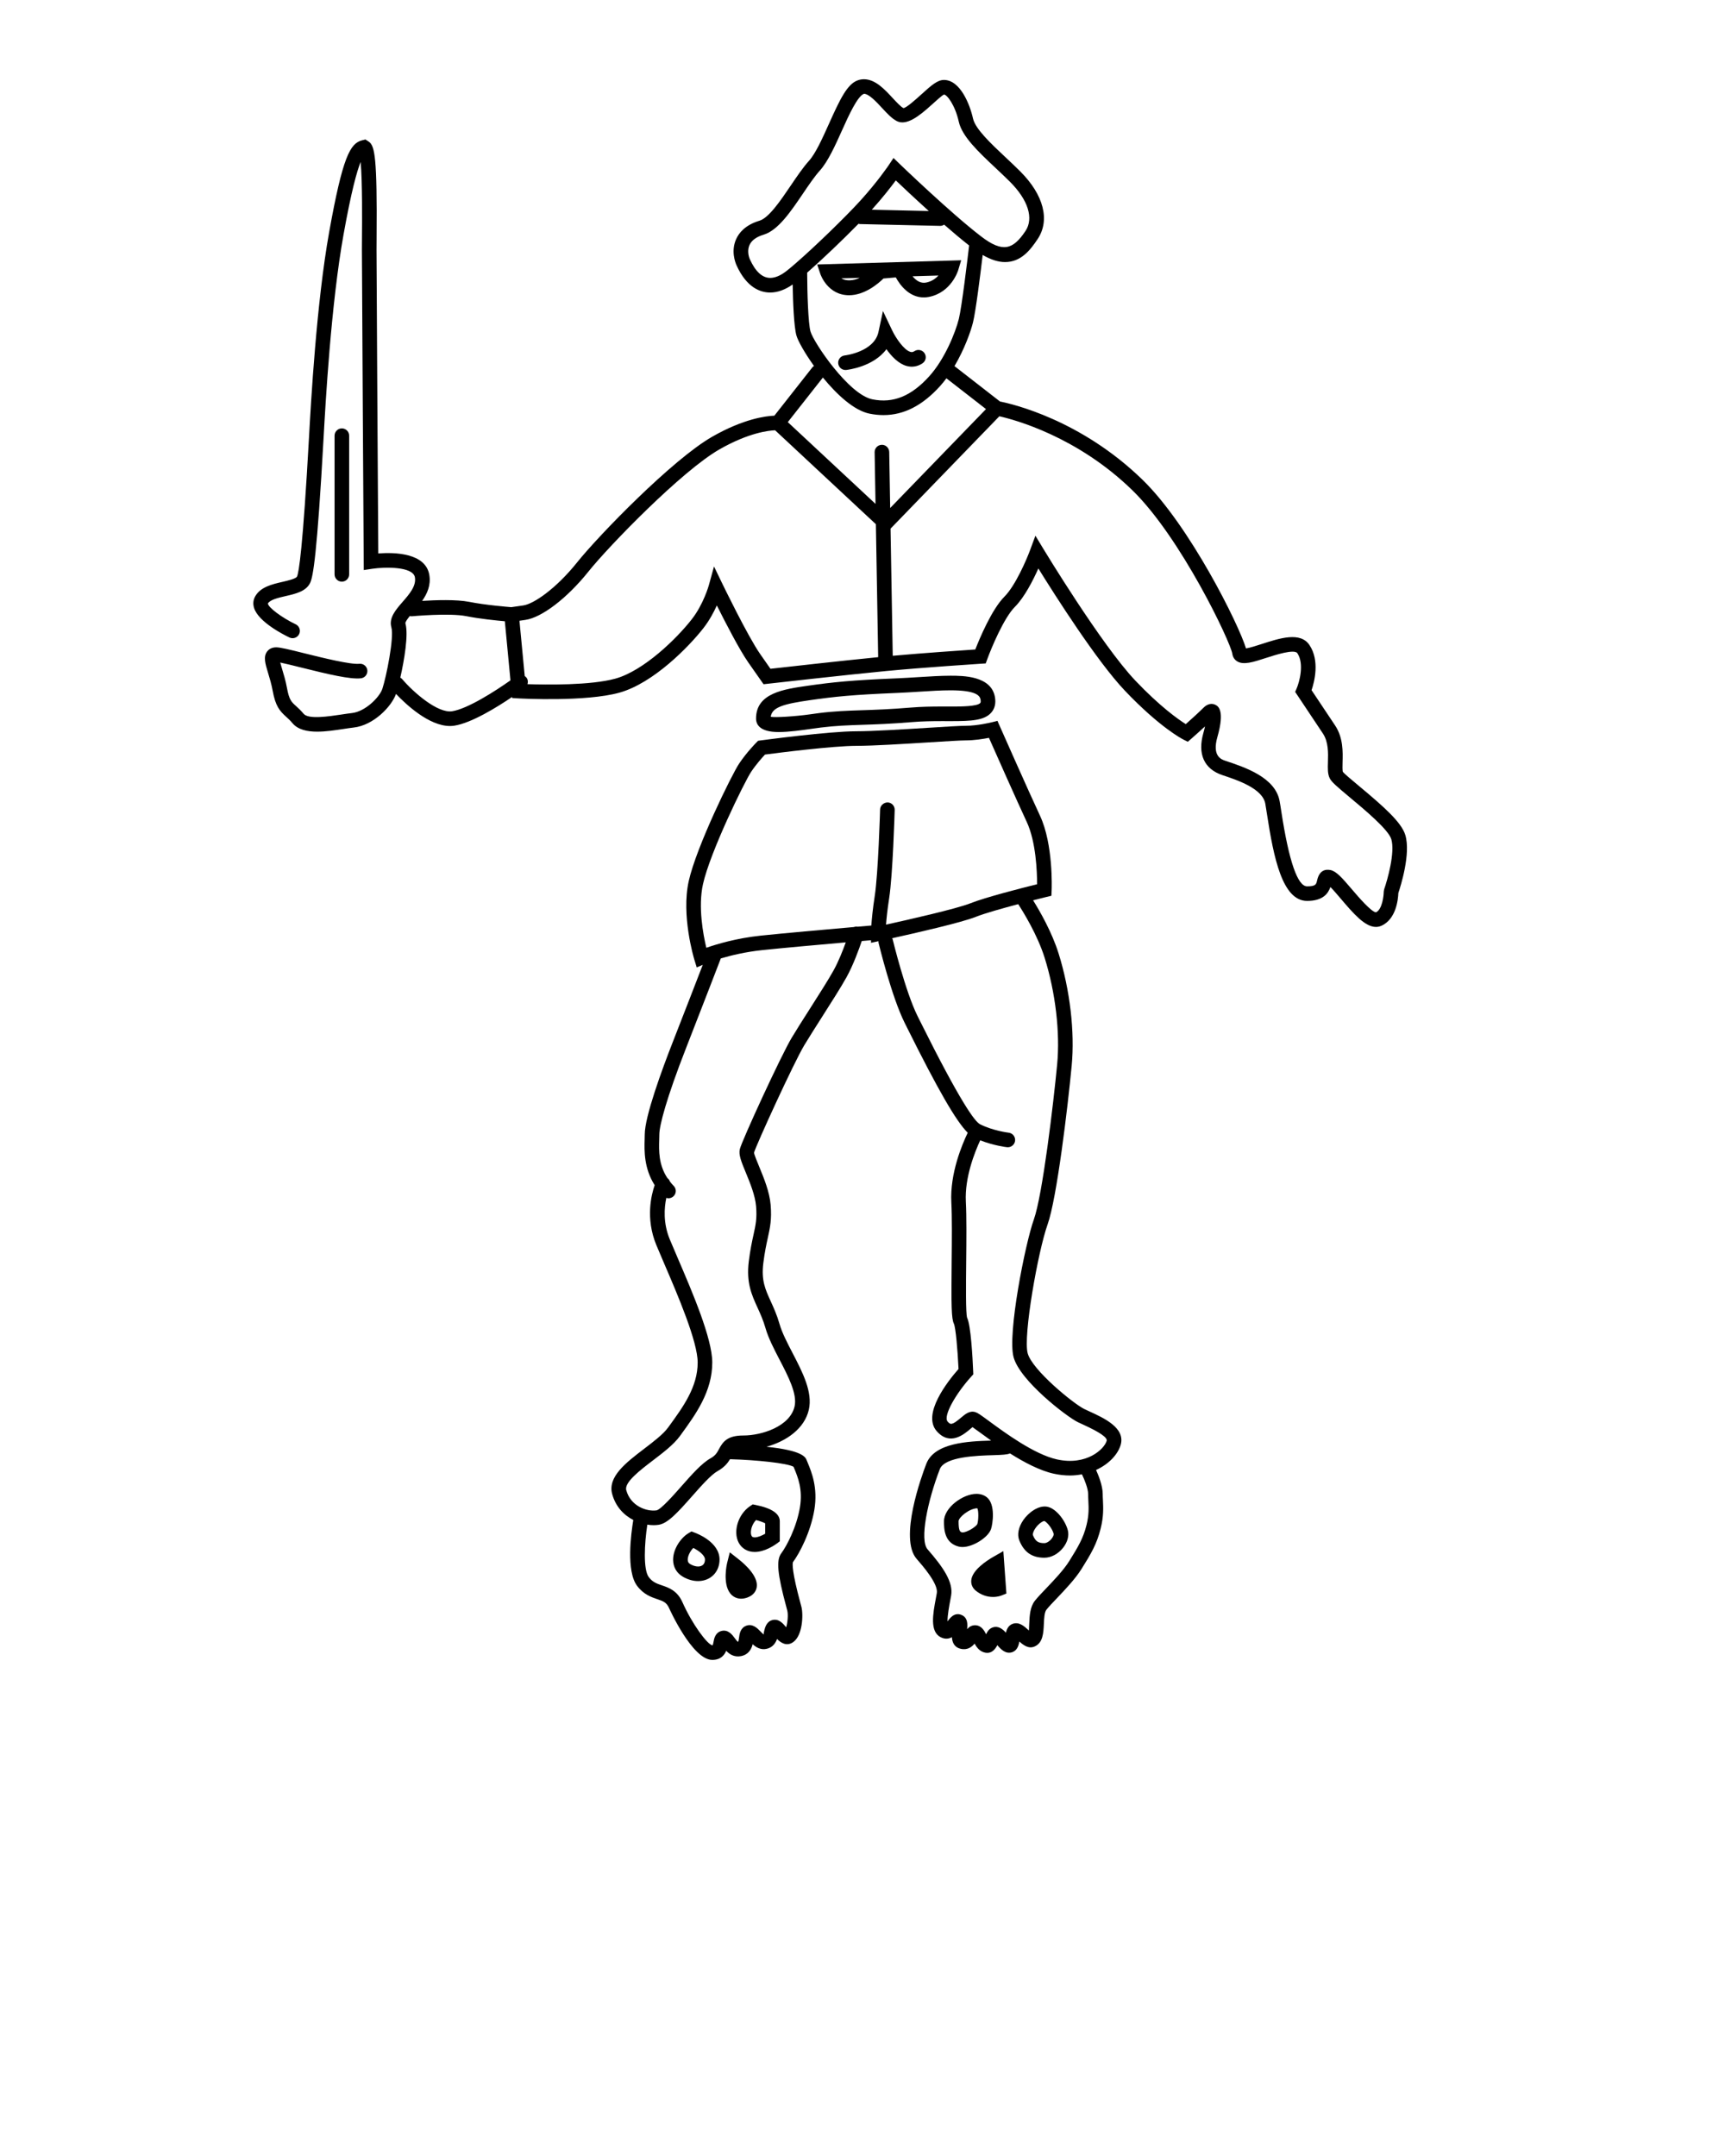 <svg xmlns="http://www.w3.org/2000/svg" xmlns:xlink="http://www.w3.org/1999/xlink" version="1.1" x="0px" y="0px" viewBox="0 0 100 125" enable-background="new 0 0 100 100" xml:space="preserve"><g><path d="M51.215,16.147l0.716-0.064c0.233,0.427,0.761,1.161,1.622,1.161c0.097,0,0.197-0.01,0.302-0.03   c1.293-0.258,1.682-1.51,1.697-1.563l0.168-0.561l-8.347,0.244l0.18,0.54c0.017,0.051,0.427,1.243,1.67,1.243   C50.132,17.116,50.92,16.437,51.215,16.147z M54.402,15.974c-0.163,0.179-0.395,0.346-0.714,0.409   c-0.328,0.066-0.595-0.131-0.786-0.365L54.402,15.974z M49.841,16.108c-0.371,0.18-0.812,0.195-1.068,0.031L49.841,16.108z"/><path d="M51.387,20.245c0.284,0.4,0.69,0.84,1.167,0.972c0.319,0.089,0.641,0.037,0.924-0.153c0.194-0.129,0.247-0.392,0.117-0.587   c-0.129-0.194-0.392-0.246-0.586-0.117c-0.078,0.052-0.145,0.067-0.229,0.042c-0.37-0.102-0.842-0.79-1.06-1.246l-0.534-1.123   l-0.261,1.215c-0.25,1.16-1.942,1.359-1.958,1.36c-0.232,0.026-0.4,0.234-0.375,0.466c0.023,0.217,0.207,0.378,0.42,0.378   c0.015,0,0.03-0.001,0.044-0.002C49.133,21.442,50.635,21.271,51.387,20.245z"/><path d="M81.467,48.411c-0.222-0.742-1.288-1.676-2.659-2.819c-0.396-0.33-0.889-0.741-0.961-0.843   c-0.031-0.076-0.023-0.352-0.018-0.554c0.018-0.601,0.041-1.424-0.434-2.138l-1.362-2.042c0.168-0.496,0.48-1.714-0.12-2.613   c-0.526-0.792-1.724-0.403-2.778-0.061c-0.283,0.091-0.685,0.221-0.903,0.254c-0.412-1.383-3.267-7.123-6.001-9.781   c-3.578-3.48-7.559-4.397-8.26-4.536l-2.639-2.052c0.576-0.974,0.939-1.995,1.072-2.526c0.161-0.643,0.43-2.797,0.563-3.917   c0.468,0.271,0.897,0.411,1.295,0.411c0.925,0,1.461-0.688,1.891-1.333c0.729-1.094,0.354-2.56-1.005-3.92   c-0.272-0.273-0.563-0.546-0.851-0.816c-0.864-0.812-1.757-1.651-1.891-2.255c-0.185-0.83-0.747-2.235-1.684-2.235   c-0.369,0-0.714,0.296-1.291,0.82c-0.309,0.28-0.884,0.802-1.059,0.812c-0.155-0.078-0.402-0.345-0.62-0.58   c-0.475-0.513-1.012-1.093-1.667-1.093c-0.129,0-0.256,0.023-0.377,0.069c-0.599,0.224-1.016,1.096-1.646,2.5   c-0.383,0.852-0.778,1.732-1.164,2.161c-0.348,0.387-0.692,0.895-1.056,1.432c-0.596,0.88-1.271,1.877-1.819,2.042   c-0.827,0.248-1.187,0.711-1.344,1.057c-0.313,0.689-0.062,1.348,0.022,1.534c0.59,1.299,1.385,1.571,1.949,1.571   c0.43,0,0.867-0.163,1.302-0.467c0.017,0.965,0.067,2.43,0.219,2.962c0.09,0.315,0.476,1.009,1.017,1.763   c-0.035,0.024-0.069,0.048-0.097,0.083L44.891,24.1c-0.501,0.02-1.785,0.18-3.599,1.217c-2.3,1.314-6.576,5.712-7.842,7.296   c-1.2,1.499-2.5,2.401-3.114,2.489l-0.695,0.1c-0.217-0.017-1.505-0.121-2.442-0.308c-0.742-0.147-1.964-0.103-2.726-0.056   c0.295-0.423,0.514-0.914,0.416-1.501c-0.215-1.294-2.045-1.32-2.959-1.249c-0.017-2.73-0.103-16.474-0.103-17.616l0.004-0.687   c0.039-4.673-0.109-5.303-0.431-5.557l-0.215-0.141l-0.201,0.05c-0.687,0.172-1.124,0.979-1.9,5.308   c-0.739,4.116-1.062,9.938-1.17,11.899c-0.36,6.494-0.591,7.854-0.696,8.084c-0.064,0.128-0.55,0.24-0.841,0.307   c-0.595,0.137-1.27,0.292-1.58,0.835c-0.119,0.207-0.142,0.442-0.067,0.681c0.256,0.82,1.752,1.568,2.049,1.709   c0.212,0.101,0.464,0.01,0.564-0.2c0.101-0.211,0.011-0.463-0.2-0.564c-0.807-0.385-1.605-0.987-1.612-1.207   c0.126-0.222,0.609-0.333,1.035-0.431c0.573-0.132,1.166-0.269,1.408-0.753c0.177-0.353,0.408-1.629,0.787-8.464   c0.105-1.9,0.425-7.683,1.155-11.749c0.45-2.506,0.775-3.67,0.991-4.202c0.104,1.137,0.084,3.493,0.077,4.386l-0.004,0.694   c0,1.269,0.105,18.091,0.105,18.091l0.003,0.49l0.484-0.074c0.732-0.111,2.375-0.142,2.481,0.497   c0.084,0.505-0.322,0.973-0.716,1.425c-0.396,0.455-0.806,0.926-0.648,1.478c0.167,0.583-0.297,2.875-0.523,3.558   c-0.165,0.495-0.995,1.321-1.761,1.406c-0.186,0.021-0.398,0.053-0.624,0.087c-0.712,0.107-1.902,0.289-2.178-0.043   c-0.168-0.201-0.315-0.335-0.447-0.454c-0.263-0.237-0.394-0.355-0.52-1.044c-0.075-0.414-0.188-0.789-0.284-1.104   c-0.036-0.12-0.077-0.256-0.107-0.37c0.3,0.061,0.801,0.186,1.226,0.292c1.578,0.394,2.828,0.689,3.45,0.622   c0.232-0.026,0.399-0.235,0.374-0.467c-0.025-0.232-0.232-0.399-0.467-0.374c-0.512,0.05-2.101-0.34-3.152-0.602   c-0.928-0.232-1.424-0.353-1.667-0.353c-0.301,0-0.459,0.153-0.526,0.244c-0.227,0.306-0.106,0.703,0.061,1.253   c0.087,0.289,0.192,0.631,0.261,1.01c0.165,0.907,0.407,1.179,0.785,1.521c0.107,0.097,0.228,0.205,0.364,0.368   c0.315,0.378,0.847,0.493,1.436,0.493c0.497,0,1.035-0.082,1.52-0.155c0.214-0.032,0.415-0.063,0.59-0.083   c1.15-0.127,2.193-1.209,2.457-1.949c0.58,0.61,1.913,1.86,3.129,1.86c0.083,0,0.167-0.006,0.25-0.019   c0.989-0.152,2.464-1.063,3.351-1.664l0.006,0.062l0.363,0.02c0.158,0.009,3.9,0.208,5.849-0.332   c1.981-0.551,4.055-2.69,4.875-3.745c0.34-0.437,0.595-0.91,0.776-1.312c0.5,1,1.318,2.583,1.823,3.305l0.885,1.263l0.25-0.028   c0,0,4.648-0.528,6.868-0.739c2.188-0.209,5.454-0.42,5.487-0.422l0.275-0.018l0.095-0.26c0.227-0.623,0.956-2.38,1.596-3.019   c0.554-0.555,1.052-1.535,1.36-2.226c0.984,1.588,3.404,5.39,5.014,7.084c2.038,2.144,3.342,2.81,3.396,2.837l0.254,0.127   l0.214-0.188c0,0,0.391-0.341,0.783-0.702c-0.024,0.116-0.056,0.242-0.093,0.373c-0.346,1.209,0.023,2.091,1.102,2.451   c0.87,0.289,2.325,0.773,2.486,1.656c0.027,0.152,0.059,0.355,0.095,0.594c0.392,2.552,0.895,5.042,2.33,5.042   c0.917,0,1.218-0.427,1.349-0.805c0.178,0.179,0.417,0.46,0.608,0.685c0.711,0.835,1.388,1.629,2.031,1.629   c0.102,0,0.203-0.02,0.304-0.063c0.878-0.375,0.983-1.563,0.995-1.899C81.202,51.358,81.793,49.492,81.467,48.411z M44.651,16.112   c-0.458,0-0.854-0.362-1.178-1.075c-0.092-0.204-0.154-0.544-0.022-0.834c0.123-0.27,0.397-0.47,0.816-0.596   c0.837-0.25,1.569-1.332,2.277-2.377c0.347-0.513,0.675-0.997,0.984-1.341c0.475-0.527,0.898-1.469,1.307-2.38   c0.348-0.774,0.873-1.943,1.252-2.07c0.286,0,0.725,0.475,1.046,0.822c0.293,0.316,0.569,0.615,0.863,0.763   c0.564,0.279,1.292-0.295,2.006-0.942c0.248-0.225,0.622-0.565,0.722-0.6c0.174,0,0.644,0.612,0.857,1.571   c0.19,0.859,1.136,1.748,2.137,2.689c0.281,0.265,0.565,0.531,0.832,0.798c1.052,1.053,1.388,2.119,0.898,2.853   c-0.723,1.083-1.316,1.274-2.563,0.321c-1.758-1.345-4.693-4.172-4.723-4.201L51.797,9.16l-0.28,0.421   c-0.007,0.009-0.633,0.943-1.654,2.066c-0.864,0.951-2.662,2.691-3.772,3.651c-0.196,0.17-0.369,0.314-0.512,0.425   C45.252,15.978,44.932,16.112,44.651,16.112z M53.843,12.234l-3.304-0.075c0.631-0.699,1.109-1.316,1.391-1.699   C52.338,10.849,53.053,11.521,53.843,12.234z M46.792,15.808c0.885-0.776,2.077-1.915,2.978-2.835   c0.026,0.006,0.05,0.017,0.078,0.018l4.654,0.105c0.004,0,0.007,0,0.01,0c0.083,0,0.156-0.03,0.222-0.071   c0.504,0.44,1,0.857,1.447,1.208c-0.096,0.813-0.425,3.568-0.597,4.26c-0.198,0.79-0.815,2.323-1.704,3.311   c-1.045,1.163-2.097,1.593-3.305,1.349c-1.378-0.275-3.411-3.304-3.589-3.932C46.85,18.745,46.797,16.989,46.792,15.808z    M47.704,21.889c0.806,0.986,1.807,1.915,2.705,2.094c0.274,0.055,0.543,0.083,0.808,0.083c1.188,0,2.271-0.56,3.292-1.695   c0.125-0.139,0.242-0.286,0.355-0.438l2.295,1.785l-5.554,5.735l-0.056-3.248c-0.004-0.233-0.201-0.423-0.43-0.416   c-0.234,0.004-0.42,0.196-0.416,0.43l0.052,2.996l-5.085-4.741L47.704,21.889z M26.206,41.238   c-0.837,0.121-2.217-1.077-2.894-1.867c-0.03-0.035-0.068-0.06-0.106-0.083c0.229-1.011,0.482-2.497,0.297-3.143   c-0.02-0.071,0.111-0.252,0.252-0.427c0.04,0.008,0.079,0.017,0.121,0.012c0.022-0.001,2.171-0.202,3.156-0.006   c0.768,0.153,1.725,0.25,2.234,0.295l0.326,3.426C28.733,40.054,27.109,41.099,26.206,41.238z M44.07,37.923   c-0.713-1.018-2.173-4.036-2.188-4.066l-0.49-1.014l-0.299,1.086c-0.003,0.011-0.307,1.098-0.984,1.967   c-0.884,1.137-2.794,2.993-4.433,3.449c-1.431,0.398-4.037,0.356-5.097,0.322c0.04-0.125,0.027-0.266-0.058-0.379   c-0.028-0.038-0.065-0.065-0.102-0.091l-0.305-3.207l0.341-0.049c0.956-0.137,2.425-1.262,3.655-2.799   c1.2-1.501,5.424-5.846,7.601-7.09c1.694-0.969,2.856-1.091,3.223-1.105l5.842,5.446l0.133,7.708   c-1.992,0.197-5.312,0.569-6.244,0.674L44.07,37.923z M80.239,51.565l-0.023,0.14c0,0.209-0.082,1.025-0.449,1.189   c-0.274-0.018-1.029-0.903-1.392-1.329c-0.589-0.69-0.911-1.054-1.249-1.122c-0.276-0.055-0.639,0.001-0.771,0.596   c-0.052,0.232-0.078,0.35-0.581,0.35c-0.551,0-1.053-1.456-1.493-4.325c-0.038-0.248-0.07-0.459-0.1-0.617   c-0.25-1.376-2.004-1.959-3.139-2.336c-0.236-0.079-0.789-0.263-0.467-1.387c0.437-1.535,0.042-1.768-0.088-1.844   c-0.106-0.062-0.391-0.175-0.726,0.16c-0.278,0.278-0.743,0.697-1.021,0.943c-0.447-0.282-1.494-1.02-2.922-2.522   c-1.955-2.058-5.306-7.593-5.339-7.649l-0.455-0.753l-0.305,0.825c-0.196,0.535-0.849,2.063-1.487,2.704   c-0.736,0.735-1.439,2.418-1.693,3.068c-0.768,0.051-3.006,0.205-4.786,0.365l-0.127-7.371l6.307-6.515   c0.899,0.203,4.508,1.173,7.707,4.285c2.822,2.745,5.703,8.816,5.8,9.489c0.026,0.184,0.125,0.337,0.277,0.432   c0.367,0.229,0.917,0.052,1.677-0.195c0.534-0.173,1.644-0.531,1.815-0.274c0.414,0.62,0.113,1.677-0.037,2.032l-0.09,0.211   l1.607,2.411c0.326,0.489,0.308,1.13,0.293,1.645c-0.012,0.393-0.021,0.704,0.104,0.953c0.105,0.213,0.391,0.461,1.178,1.118   c0.832,0.694,2.224,1.855,2.391,2.413C80.885,49.411,80.433,51.013,80.239,51.565z"/><path d="M45.144,42.442c0.583,0,1.327-0.105,1.924-0.19l0.516-0.07c0.869-0.108,1.581-0.132,2.405-0.159   c0.773-0.026,1.648-0.055,2.866-0.156c0.611-0.051,1.205-0.058,1.755-0.058l0.539,0.001c1.146,0,1.928-0.035,2.326-0.507   c0.195-0.229,0.264-0.525,0.204-0.879c-0.208-1.247-1.866-1.247-2.575-1.247c-0.564,0-1.202,0.04-1.869,0.082   c-0.418,0.026-0.849,0.054-1.278,0.071c-2.58,0.107-3.665,0.219-5.121,0.427c-1.409,0.201-3.007,0.43-3.007,1.9   C43.828,42.015,44.057,42.442,45.144,42.442z M46.956,40.594c1.455-0.209,2.477-0.313,5.036-0.419   c0.437-0.018,0.872-0.045,1.297-0.072c0.647-0.041,1.267-0.08,1.815-0.08c1.479,0,1.702,0.308,1.741,0.54   c0.009,0.055,0.019,0.152-0.016,0.193c-0.176,0.208-1.155,0.208-1.681,0.208l-0.539-0.001c-0.568,0-1.184,0.007-1.825,0.061   c-1.196,0.1-2.061,0.129-2.824,0.154c-0.845,0.028-1.576,0.052-2.482,0.166l-0.529,0.073c-0.846,0.119-2.048,0.197-2.268,0.139   C44.753,41,45.438,40.811,46.956,40.594z"/><path d="M63.164,81.835c-0.118-0.055-0.228-0.104-0.317-0.148c-0.64-0.322-3.01-2.26-3.271-3.225   c-0.274-1.008,0.601-5.921,1.153-7.469c0.539-1.509,1.175-6.85,1.397-9.199c0.188-1.962-0.096-4.397-0.758-6.514   c-0.391-1.249-1.096-2.468-1.479-3.083c0.441-0.111,0.742-0.186,0.752-0.188l0.31-0.075l0.014-0.318   c0.004-0.107,0.101-2.66-0.674-4.321c-0.738-1.584-2.323-5.174-2.324-5.175l-0.144-0.326l-0.346,0.086   c-0.008,0.002-0.806,0.199-1.482,0.199c-0.314,0-1.132,0.051-2.168,0.116c-1.448,0.09-3.25,0.202-4.18,0.202   c-1.597,0-5.396,0.511-5.557,0.532l-0.142,0.019l-0.101,0.102c-0.022,0.023-0.562,0.567-1.004,1.228   c-0.414,0.621-2.472,4.803-2.917,6.808c-0.442,1.989,0.294,4.447,0.326,4.551l0.138,0.451l0.35-0.149   c-0.373,0.967-1.085,2.809-1.747,4.499c-0.604,1.543-1.616,4.288-1.616,5.337l-0.006,0.285c-0.021,0.656-0.042,1.675,0.581,2.654   c-0.192,0.551-0.54,1.925,0.093,3.463c0.132,0.32,0.294,0.698,0.471,1.11c0.769,1.788,1.929,4.49,1.929,5.71   c0,1.411-0.841,2.567-1.655,3.686l-0.062,0.084c-0.283,0.39-0.844,0.817-1.387,1.231c-1.044,0.797-2.125,1.621-1.853,2.62   c0.205,0.749,0.687,1.23,1.225,1.508c-0.131,0.787-0.422,2.963,0.22,3.817c0.376,0.501,0.815,0.651,1.168,0.772   c0.347,0.118,0.538,0.184,0.688,0.521c0.013,0.029,1.345,3.001,2.502,3.001c0.484,0,0.703-0.271,0.808-0.529   c0.187,0.2,0.461,0.387,0.862,0.31c0.441-0.088,0.604-0.419,0.672-0.69c0.197,0.179,0.471,0.352,0.829,0.263   c0.344-0.086,0.501-0.339,0.585-0.567c0.205,0.208,0.54,0.449,0.922,0.191c0.566-0.378,0.603-1.602,0.493-2.041l-0.064-0.242   c-0.48-1.774-0.466-2.258-0.43-2.362c0.38-0.508,1.025-1.737,1.242-3.041c0.212-1.276-0.164-2.185-0.388-2.727l-0.059-0.144   c-0.068-0.171-0.234-0.564-2.33-0.777c1.155-0.322,2.202-1.048,2.455-2.145c0.236-1.022-0.364-2.179-0.945-3.296   c-0.313-0.604-0.609-1.173-0.752-1.676c-0.151-0.528-0.341-0.944-0.508-1.311c-0.323-0.708-0.557-1.219-0.432-2.223   c0.081-0.645,0.175-1.076,0.259-1.458c0.131-0.6,0.235-1.073,0.166-1.908c-0.063-0.764-0.392-1.561-0.656-2.201   c-0.128-0.312-0.304-0.738-0.308-0.834c0.117-0.427,2.306-5.22,2.915-6.232c0.264-0.44,0.639-1.028,1.024-1.633   c0.542-0.851,1.102-1.729,1.416-2.294c0.4-0.72,0.733-1.646,0.89-2.111c0.196-0.018,0.382-0.033,0.537-0.047v0.15l0.433-0.093   c0,0.031-0.004,0.061,0.003,0.092c0.031,0.127,0.76,3.131,1.513,4.638l0.152,0.305c1.78,3.575,2.824,5.393,3.505,6.07   c-0.324,0.676-1.038,2.361-0.95,4.036c0.045,0.857,0.032,2.168,0.019,3.435c-0.026,2.578-0.014,3.318,0.131,3.605   c0.102,0.229,0.215,1.503,0.267,2.621c-0.646,0.735-2.125,2.622-1.265,3.604c0.771,0.881,1.594,0.175,1.946-0.125   c0.04-0.034,0.088-0.075,0.13-0.108c0.119,0.082,0.3,0.215,0.466,0.336c0.177,0.13,0.389,0.284,0.614,0.445   c-1.34,0.04-3.289,0.121-3.761,1.35c-0.274,0.713-1.591,4.329-0.558,5.508c0.344,0.395,1.26,1.443,1.17,1.979l-0.055,0.3   c-0.171,0.909-0.365,1.939,0.283,2.265c0.256,0.127,0.474,0.091,0.647-0.004c0.017,0.284,0.122,0.576,0.497,0.67   c0.404,0.1,0.658-0.108,0.818-0.297c0.107,0.195,0.259,0.411,0.524,0.5c0.073,0.024,0.144,0.036,0.21,0.036   c0.235,0,0.431-0.149,0.584-0.447c0.196,0.233,0.465,0.517,0.831,0.417c0.313-0.089,0.402-0.38,0.444-0.628   c0.226,0.2,0.523,0.435,0.868,0.295c0.503-0.204,0.529-0.789,0.553-1.306c0.014-0.306,0.031-0.686,0.148-0.832   c0.143-0.179,0.361-0.407,0.606-0.664c0.475-0.498,1.065-1.118,1.432-1.703c0.559-0.895,0.885-1.445,1.108-2.343   c0.176-0.702,0.151-1.2,0.131-1.64c-0.007-0.125-0.013-0.245-0.013-0.366c0-0.472-0.248-1.085-0.385-1.387   c0.762-0.347,1.273-0.921,1.428-1.459C65.247,82.786,63.994,82.214,63.164,81.835z M46.038,85.124   c0.214,0.518,0.508,1.227,0.335,2.265c-0.19,1.146-0.766,2.247-1.084,2.672c-0.296,0.395-0.221,1.203,0.291,3.091l0.06,0.227   c0.063,0.254,0.014,0.714-0.064,0.969c-0.008-0.01-0.017-0.02-0.023-0.028c-0.161-0.193-0.402-0.48-0.766-0.396   c-0.354,0.087-0.438,0.433-0.488,0.64c-0.018,0.072-0.047,0.193-0.006,0.208c-0.047-0.017-0.156-0.131-0.215-0.191   c-0.165-0.173-0.442-0.461-0.817-0.325c-0.345,0.127-0.392,0.484-0.419,0.697c-0.01,0.074-0.028,0.213-0.055,0.239   c-0.047-0.016-0.149-0.155-0.198-0.223c-0.131-0.181-0.379-0.514-0.772-0.408c-0.358,0.097-0.421,0.451-0.455,0.643   c-0.012,0.065-0.031,0.175-0.062,0.19c-0.302-0.055-1.18-1.243-1.737-2.499c-0.3-0.675-0.792-0.844-1.188-0.979   c-0.305-0.104-0.546-0.187-0.765-0.479C37.282,91,37.357,89.5,37.526,88.396c0.126,0.02,0.249,0.03,0.366,0.03   c0.099,0,0.194-0.007,0.283-0.02c0.524-0.075,1.082-0.68,1.948-1.661c0.515-0.584,1.098-1.245,1.478-1.455   c0.392-0.218,0.589-0.472,0.721-0.691c0.004,0,0.008,0.003,0.013,0.003c1.505,0.042,3.296,0.226,3.667,0.437L46.038,85.124z    M48.324,56.26c-0.301,0.542-0.854,1.41-1.389,2.249c-0.39,0.611-0.77,1.207-1.036,1.652c-0.614,1.021-2.88,5.942-3.01,6.462   c-0.082,0.325,0.088,0.737,0.346,1.362c0.242,0.586,0.542,1.316,0.595,1.949c0.06,0.708-0.023,1.085-0.149,1.656   c-0.083,0.38-0.187,0.852-0.272,1.535c-0.154,1.242,0.164,1.939,0.501,2.679c0.163,0.356,0.331,0.725,0.465,1.191   c0.167,0.584,0.496,1.219,0.815,1.833c0.51,0.981,1.037,1.997,0.872,2.716c-0.269,1.16-1.9,1.683-2.973,1.683   c-0.915,0-1.178,0.355-1.407,0.784c-0.107,0.202-0.2,0.377-0.49,0.538c-0.506,0.28-1.087,0.938-1.702,1.635   c-0.44,0.499-1.178,1.335-1.433,1.384c-0.561,0.081-1.499-0.239-1.753-1.174c-0.123-0.449,0.805-1.156,1.55-1.725   c0.591-0.45,1.202-0.917,1.559-1.406l0.061-0.084c0.852-1.171,1.817-2.497,1.817-4.184c0-1.394-1.155-4.081-1.998-6.044   c-0.176-0.408-0.336-0.781-0.467-1.099c-0.39-0.947-0.32-1.831-0.199-2.402c0.041,0.013,0.083,0.024,0.125,0.024   c0.108,0,0.216-0.041,0.299-0.124c0.166-0.165,0.166-0.433,0-0.598c-0.083-0.083-0.15-0.168-0.217-0.253   c-0.026-0.079-0.078-0.146-0.146-0.199c-0.511-0.772-0.493-1.591-0.473-2.217l0.007-0.312c0-0.506,0.409-2.093,1.558-5.028   c0.928-2.372,1.955-5.04,2.006-5.175c0.601-0.178,1.442-0.381,2.404-0.482c1.135-0.119,3.238-0.309,4.839-0.449   C48.86,55.107,48.608,55.749,48.324,56.26z M50.513,53.66c-0.215,0.019-0.493,0.043-0.794,0.068   c-0.076-0.013-0.15-0.006-0.218,0.02c-1.638,0.143-4.121,0.364-5.399,0.498c-1.406,0.148-2.554,0.494-3.156,0.704   c-0.182-0.762-0.485-2.374-0.195-3.682c0.417-1.878,2.411-5.946,2.794-6.521c0.29-0.434,0.638-0.822,0.803-0.999   c0.723-0.095,3.929-0.505,5.298-0.505c0.956,0,2.772-0.113,4.232-0.204c0.987-0.061,1.818-0.113,2.115-0.113   c0.486,0,1.005-0.083,1.338-0.148c0.403,0.912,1.583,3.571,2.19,4.875c0.54,1.157,0.6,2.904,0.601,3.613   c-0.821,0.203-2.984,0.753-3.865,1.104c-0.797,0.319-3.683,0.972-4.893,1.238c0.026-0.348,0.078-0.859,0.18-1.521   c0.214-1.385,0.318-4.978,0.322-5.129c0.007-0.234-0.177-0.429-0.411-0.435c-0.224,0.003-0.428,0.177-0.435,0.411   c-0.001,0.037-0.107,3.692-0.312,5.025C50.591,52.721,50.537,53.294,50.513,53.66z M63.08,86.612c0,0.134,0.006,0.269,0.013,0.407   c0.02,0.399,0.039,0.812-0.105,1.394c-0.193,0.776-0.479,1.254-1.006,2.1c-0.32,0.512-0.878,1.098-1.326,1.567   C60.39,92.358,60.154,92.606,60,92.8c-0.289,0.36-0.312,0.871-0.333,1.322c-0.005,0.119-0.013,0.289-0.019,0.411   c-0.016-0.014-0.029-0.026-0.042-0.038c-0.238-0.214-0.531-0.483-0.904-0.347c-0.243,0.091-0.339,0.302-0.387,0.513   c-0.191-0.211-0.441-0.417-0.766-0.306c-0.203,0.068-0.31,0.235-0.382,0.394c-0.112-0.218-0.283-0.521-0.645-0.521   c-0.207,0-0.353,0.108-0.457,0.227c0.034-0.294,0.038-0.689-0.347-0.833c-0.405-0.151-0.657,0.203-0.781,0.372   c-0.003,0.004-0.005,0.008-0.008,0.012c-0.008-0.338,0.104-0.932,0.152-1.189l0.058-0.315c0.13-0.772-0.452-1.629-1.367-2.677   c-0.469-0.534-0.007-2.782,0.71-4.646c0.28-0.729,2.174-0.784,3.084-0.811c0.554-0.017,0.811-0.031,0.986-0.102   c0.813,0.513,1.717,0.993,2.53,1.174c0.331,0.073,0.647,0.106,0.947,0.106c0.244,0,0.473-0.028,0.692-0.068   C62.87,85.779,63.08,86.315,63.08,86.612z M61.268,84.612c-1.308-0.291-3.011-1.543-3.926-2.216   c-0.49-0.36-0.652-0.477-0.793-0.522c-0.33-0.11-0.596,0.113-0.852,0.332c-0.52,0.44-0.601,0.396-0.762,0.213   c-0.28-0.321,0.493-1.643,1.372-2.61l0.116-0.128l-0.007-0.174c-0.033-0.791-0.135-2.679-0.352-3.107   c-0.084-0.275-0.066-1.923-0.053-3.246c0.013-1.28,0.026-2.604-0.02-3.488c-0.073-1.405,0.528-2.896,0.834-3.554   c0.779,0.31,1.517,0.396,1.553,0.4c0.017,0.001,0.032,0.002,0.048,0.002c0.212,0,0.396-0.159,0.419-0.376   c0.026-0.232-0.141-0.441-0.373-0.468c-0.009-0.001-0.892-0.104-1.656-0.487c-0.305-0.151-1.153-1.309-3.467-5.957l-0.152-0.306   c-0.711-1.42-1.44-4.428-1.448-4.458c-0.006-0.024-0.021-0.044-0.03-0.066c1.31-0.29,4.027-0.909,4.852-1.24   c0.52-0.207,1.558-0.498,2.456-0.735c0.283,0.436,1.116,1.777,1.533,3.112c0.63,2.015,0.9,4.325,0.724,6.182   c-0.211,2.224-0.845,7.574-1.353,8.994c-0.503,1.407-1.537,6.638-1.173,7.976c0.371,1.371,3.064,3.436,3.71,3.76   c0.099,0.049,0.216,0.103,0.345,0.161c0.942,0.431,1.395,0.743,1.341,0.93C64.02,84.01,62.995,84.995,61.268,84.612z"/><path d="M20.241,33.3v-8.04c0-0.234-0.189-0.423-0.423-0.423s-0.423,0.189-0.423,0.423v8.04c0,0.234,0.189,0.423,0.423,0.423   S20.241,33.534,20.241,33.3z"/><path d="M40.271,88.859l-0.189-0.069l-0.173,0.104c-0.441,0.264-0.894,0.914-0.888,1.545c0.004,0.423,0.209,0.772,0.578,0.983   c0.281,0.16,0.582,0.245,0.868,0.245c0,0,0,0,0,0c0.341,0,0.653-0.119,0.879-0.337c0.236-0.228,0.367-0.551,0.367-0.91   C41.713,89.412,40.418,88.913,40.271,88.859z M40.76,90.72c-0.069,0.066-0.17,0.102-0.292,0.102c-0.14,0-0.295-0.047-0.448-0.134   c-0.107-0.062-0.151-0.136-0.152-0.257c-0.002-0.228,0.15-0.508,0.323-0.685c0.306,0.153,0.677,0.422,0.677,0.674   C40.867,90.551,40.831,90.652,40.76,90.72z"/><path d="M43.188,89.83c0.165,0.1,0.354,0.149,0.564,0.149c0.611,0,1.216-0.44,1.284-0.49l0.169-0.127v-1.163   c0-0.44-0.471-0.759-1.398-0.944l-0.172-0.034l-0.146,0.097c-0.496,0.33-0.82,0.957-0.806,1.56   C42.693,89.296,42.876,89.644,43.188,89.83z M43.829,88.129c0.214,0.056,0.424,0.132,0.529,0.19v0.603   c-0.175,0.102-0.419,0.212-0.606,0.212c-0.054,0-0.097-0.01-0.128-0.028c-0.081-0.049-0.093-0.189-0.094-0.248   C43.524,88.638,43.627,88.334,43.829,88.129z"/><path d="M42.82,90.404l-0.513-0.403l-0.159,0.634c-0.003,0.012-0.273,1.161,0.181,1.742c0.156,0.201,0.382,0.311,0.634,0.312h0   c0.12,0,0.248-0.025,0.378-0.074c0.402-0.151,0.502-0.438,0.527-0.597C43.968,91.383,43.168,90.678,42.82,90.404z"/><path d="M57.451,88.65c0.096-0.284,0.272-1.42-0.238-1.837c-0.161-0.132-0.371-0.202-0.607-0.202c-0.787,0-1.882,0.8-1.882,1.588   c0,0.407,0,1.254,0.85,1.468c0.07,0.018,0.146,0.026,0.224,0.026C56.408,89.693,57.289,89.137,57.451,88.65z M56.654,88.368   c-0.083,0.154-0.593,0.479-0.857,0.479l-0.018-0.001c-0.112-0.028-0.21-0.053-0.21-0.647c0-0.221,0.613-0.742,1.086-0.753   C56.736,87.572,56.732,88.132,56.654,88.368z"/><path d="M60.755,87.367c-0.54-0.138-1.15,0.347-1.436,0.767c-0.279,0.411-0.363,0.838-0.229,1.175   c0.276,0.686,0.737,1.005,1.451,1.005c0.397,0,0.806-0.219,1.093-0.586c0.25-0.32,0.349-0.684,0.271-0.998   C61.77,88.19,61.263,87.498,60.755,87.367z M60.967,89.206c-0.12,0.154-0.295,0.262-0.426,0.262c-0.364,0-0.52-0.111-0.665-0.474   c-0.012-0.03,0.002-0.179,0.147-0.391c0.19-0.277,0.436-0.417,0.517-0.418c0.123,0.035,0.459,0.412,0.544,0.75   C61.091,88.964,61.071,89.072,60.967,89.206z"/><path d="M57.581,90.264c-0.368,0.211-1.23,0.766-1.277,1.365c-0.018,0.233,0.078,0.447,0.271,0.602   c0.292,0.234,0.635,0.357,0.991,0.357c0.268,0,0.455-0.07,0.49-0.084l0.286-0.115l-0.177-2.459L57.581,90.264z"/></g></svg>